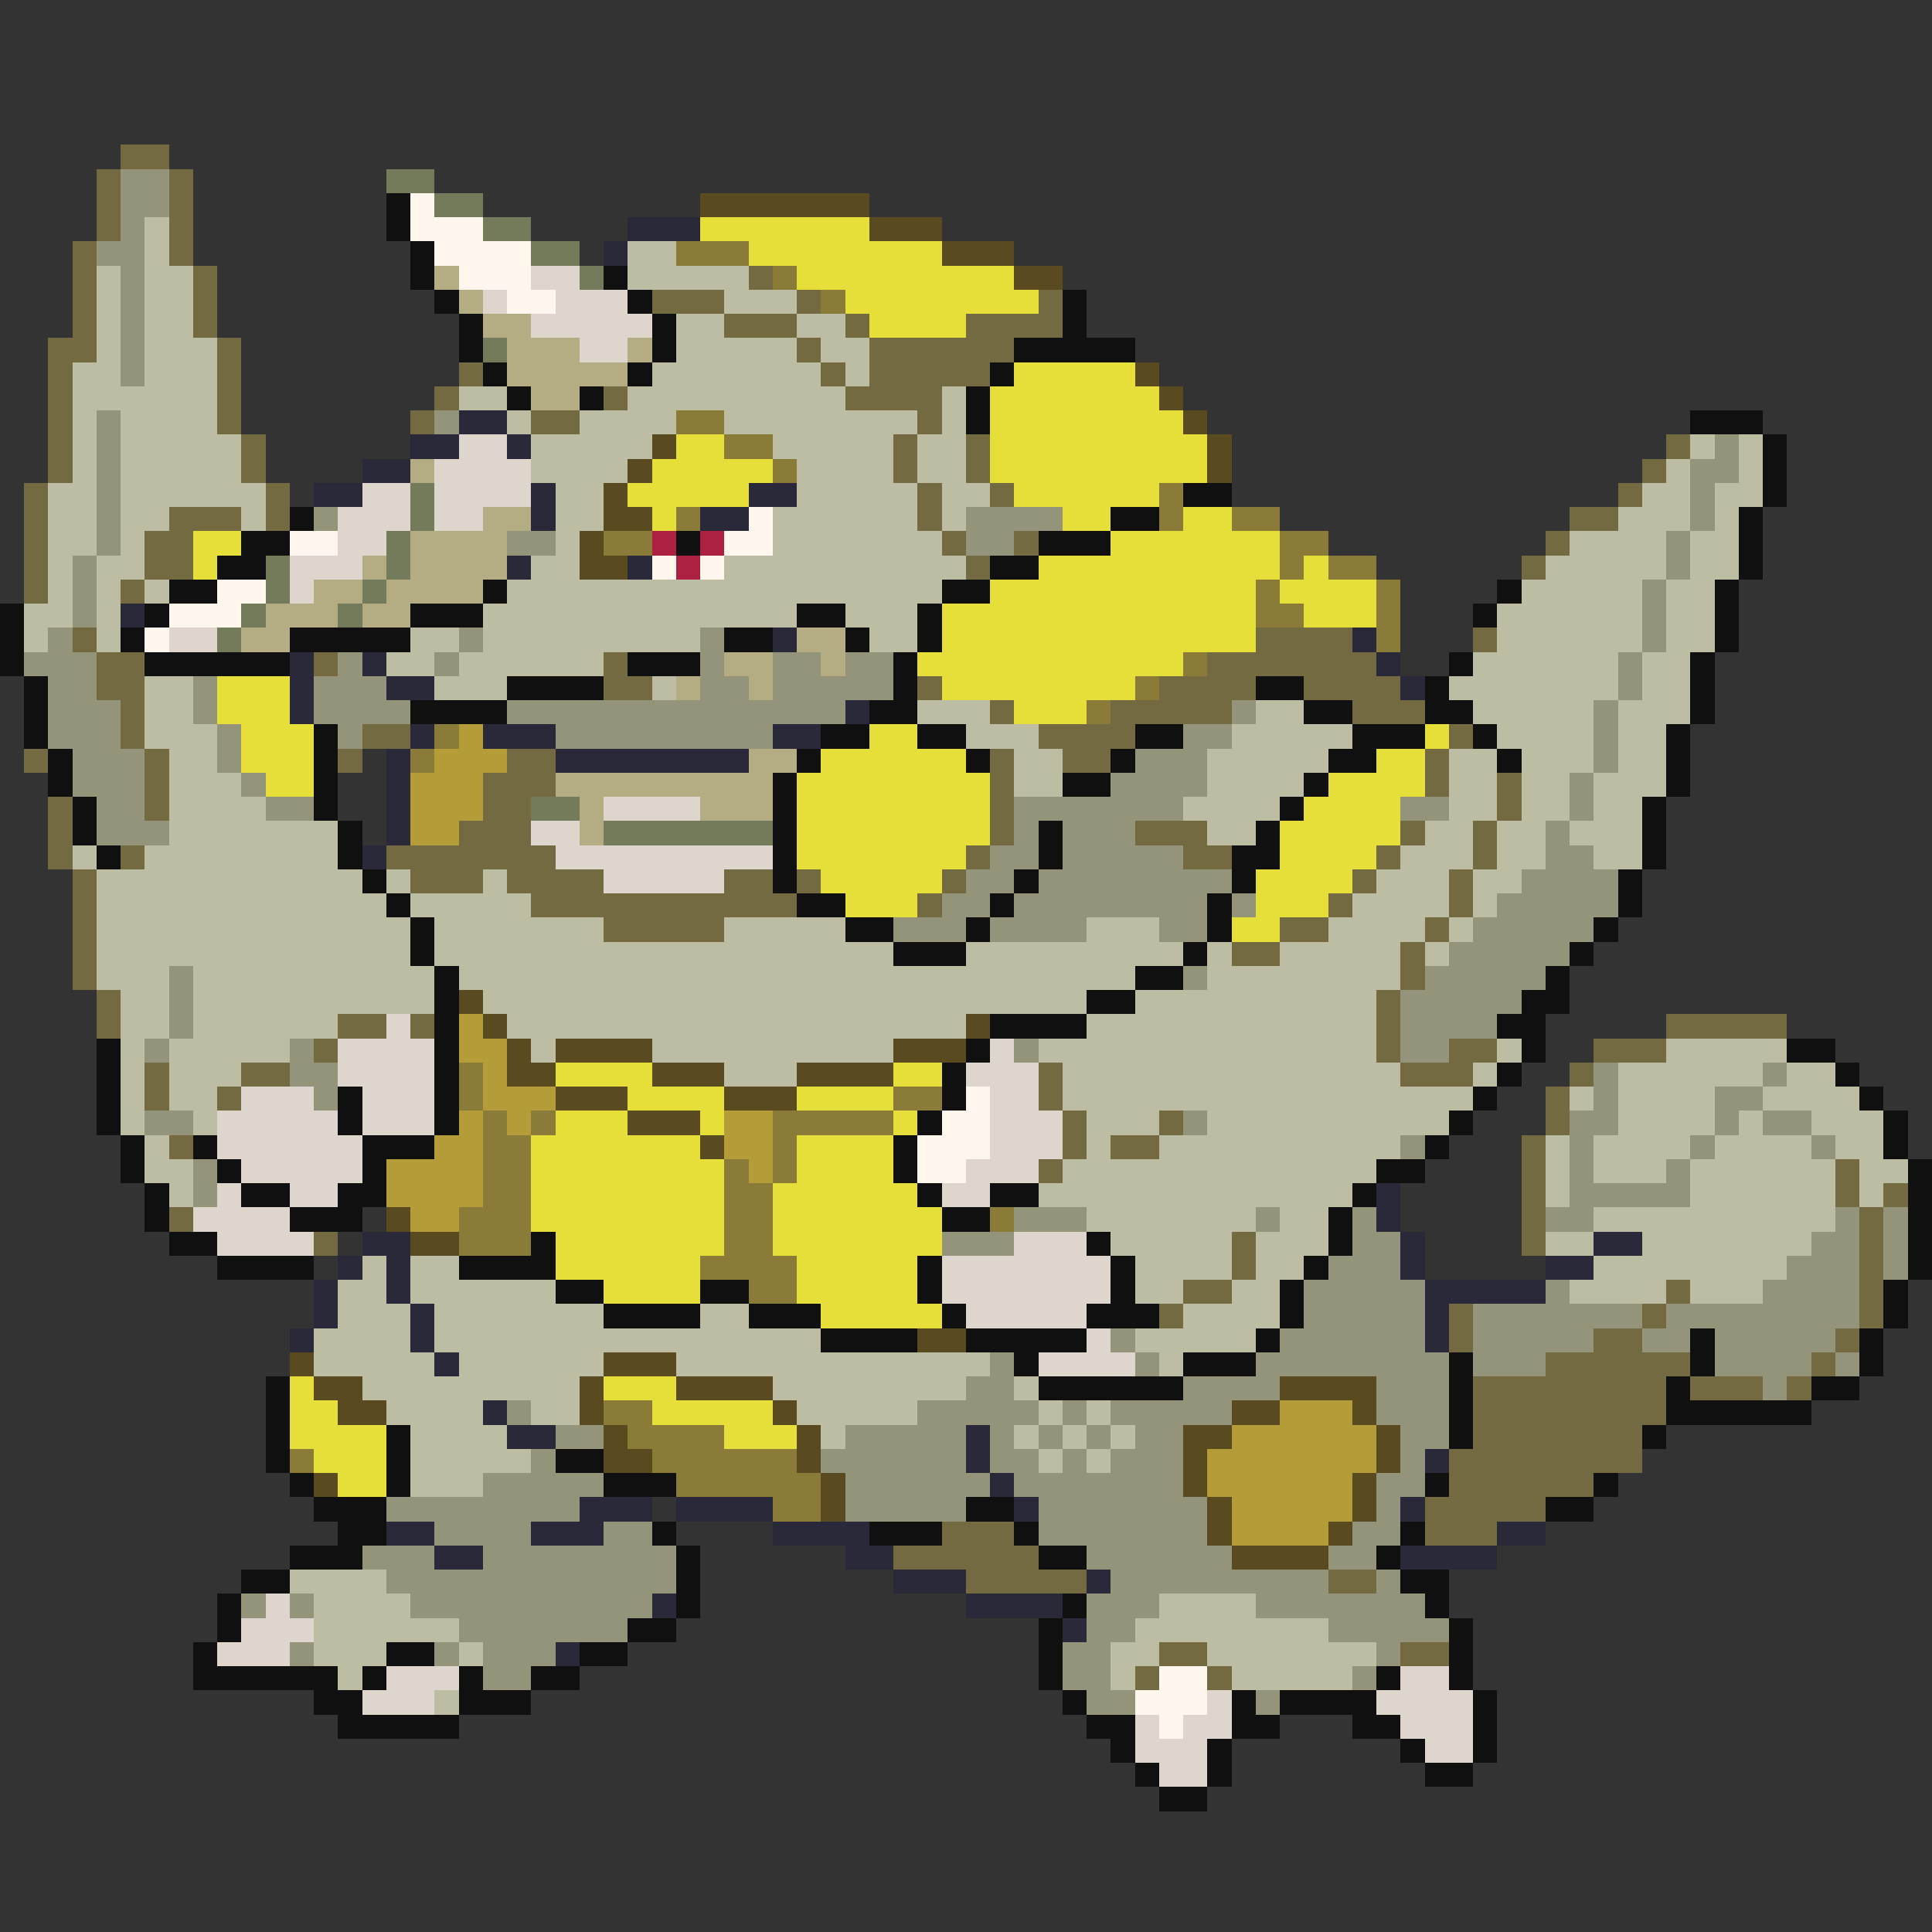 <svg xmlns="http://www.w3.org/2000/svg" viewBox="0 -0.5 80 80" shape-rendering="crispEdges">
<rect x="0" y="-0.5" width="80" height="80" fill="#333333" stroke="none"/>
<path stroke="#736a41" d="M5 6h2M4 7h1M7 7h1M4 8h1M7 8h1M4 9h1M7 9h1M3 10h1M7 10h1M3 11h1M8 11h1M31 11h1M3 12h1M8 12h1M27 12h3M33 12h1M43 12h1M3 13h1M8 13h1M30 13h3M35 13h1M40 13h4M2 14h2M9 14h1M33 14h1M36 14h6M2 15h1M9 15h1M19 15h1M34 15h1M36 15h5M2 16h1M9 16h1M18 16h1M25 16h1M35 16h4M2 17h1M9 17h1M17 17h1M22 17h2M38 17h1M2 18h1M10 18h1M37 18h1M40 18h1M69 18h1M2 19h1M10 19h1M37 19h1M40 19h1M68 19h1M1 20h1M11 20h1M38 20h1M41 20h1M67 20h1M1 21h1M7 21h3M11 21h1M38 21h1M65 21h2M1 22h1M6 22h2M39 22h1M42 22h1M64 22h1M1 23h1M6 23h2M40 23h1M63 23h1M1 24h1M5 24h1M3 26h1M52 26h4M61 26h1M4 27h2M13 27h1M25 27h1M50 27h7M4 28h2M25 28h2M38 28h1M48 28h4M54 28h4M5 29h1M41 29h1M46 29h5M56 29h3M5 30h1M15 30h2M43 30h4M60 30h1M1 31h1M6 31h1M14 31h1M21 31h2M41 31h1M44 31h2M59 31h1M6 32h1M20 32h3M41 32h1M59 32h1M62 32h1M2 33h1M6 33h1M20 33h2M41 33h1M62 33h1M2 34h1M19 34h3M41 34h1M47 34h3M58 34h1M61 34h1M2 35h1M5 35h1M16 35h7M40 35h1M49 35h2M57 35h1M61 35h1M3 36h1M17 36h3M21 36h4M30 36h2M33 36h1M39 36h1M56 36h1M60 36h1M3 37h1M22 37h11M38 37h1M55 37h1M60 37h1M3 38h1M25 38h5M53 38h2M59 38h1M3 39h1M51 39h2M58 39h1M3 40h1M58 40h1M4 41h1M57 41h1M4 42h1M14 42h2M17 42h1M57 42h1M69 42h5M13 43h1M57 43h1M60 43h2M66 43h3M6 44h1M10 44h2M43 44h1M58 44h3M65 44h1M6 45h1M9 45h1M43 45h1M64 45h1M44 46h1M48 46h1M64 46h1M7 47h1M44 47h1M46 47h2M63 47h1M43 48h1M63 48h1M76 48h1M63 49h1M76 49h1M78 49h1M7 50h1M63 50h1M77 50h1M13 51h1M51 51h1M63 51h1M77 51h1M51 52h1M77 52h1M49 53h2M69 53h1M77 53h1M48 54h1M60 54h1M68 54h1M77 54h1M60 55h1M66 55h2M76 55h1M64 56h6M75 56h1M61 57h8M70 57h3M74 57h1M61 58h8M61 59h7M60 60h8M60 61h6M59 62h5M39 63h3M59 63h3M37 64h6M40 65h5M55 65h2M48 68h2M58 68h2M47 69h1M50 69h1" />
<path stroke="#94947b" d="M5 7h2M5 8h2M5 9h1M4 10h2M5 11h1M5 12h1M5 13h1M5 14h1M5 15h1M4 17h1M18 17h1M4 18h1M71 18h1M4 19h1M70 19h2M4 20h1M70 20h1M4 21h1M13 21h1M40 21h4M70 21h1M4 22h1M21 22h2M40 22h2M69 22h1M3 23h1M69 23h1M3 24h1M68 24h1M3 25h1M68 25h1M2 26h1M19 26h1M29 26h1M68 26h1M1 27h3M14 27h1M18 27h1M29 27h1M32 27h2M35 27h2M67 27h1M2 28h2M8 28h1M13 28h3M29 28h2M32 28h5M67 28h1M2 29h3M8 29h1M13 29h4M21 29h14M51 29h1M66 29h1M2 30h3M9 30h1M14 30h1M23 30h9M49 30h2M66 30h1M3 31h3M9 31h1M47 31h3M66 31h1M3 32h3M10 32h1M46 32h4M65 32h1M4 33h2M11 33h2M42 33h7M58 33h2M65 33h1M4 34h3M42 34h1M44 34h3M64 34h1M41 35h2M44 35h5M64 35h2M40 36h2M43 36h8M63 36h4M39 37h2M42 37h8M51 37h1M62 37h5M37 38h3M41 38h4M48 38h2M61 38h5M60 39h5M7 40h1M49 40h1M59 40h5M7 41h1M58 41h5M7 42h1M58 42h4M6 43h1M12 43h1M42 43h1M58 43h2M12 44h2M66 44h1M73 44h1M13 45h1M66 45h1M71 45h2M6 46h2M49 46h1M65 46h2M71 46h1M73 46h2M58 47h1M65 47h1M70 47h1M75 47h1M8 48h1M65 48h1M69 48h1M8 49h1M65 49h5M42 50h3M52 50h1M56 50h1M64 50h2M76 50h1M78 50h1M39 51h3M56 51h2M75 51h2M78 51h1M55 52h3M74 52h3M78 52h1M54 53h5M64 53h1M73 53h4M54 54h5M61 54h7M69 54h8M46 55h1M53 55h6M61 55h5M68 55h2M71 55h5M41 56h1M47 56h1M52 56h8M61 56h3M71 56h4M76 56h1M40 57h2M49 57h4M57 57h3M73 57h1M21 58h1M38 58h5M44 58h1M46 58h5M57 58h3M23 59h2M35 59h5M41 59h1M43 59h1M45 59h1M47 59h2M58 59h2M22 60h1M34 60h6M41 60h2M44 60h1M46 60h3M58 60h1M20 61h5M35 61h6M42 61h7M57 61h2M16 62h8M35 62h5M43 62h7M57 62h1M18 63h4M25 63h2M43 63h7M56 63h2M15 64h3M20 64h8M45 64h6M55 64h2M16 65h12M46 65h9M57 65h1M10 66h1M12 66h1M17 66h10M45 66h3M52 66h7M19 67h7M45 67h2M55 67h5M12 68h1M18 68h1M20 68h3M44 68h2M57 68h1M20 69h2M44 69h2M56 69h1M45 70h2M52 70h1" />
<path stroke="#737b5a" d="M16 7h2M18 8h2M20 9h2M22 10h2M24 11h1M20 14h1M17 20h1M17 21h1M16 22h1M11 23h1M16 23h1M11 24h1M15 24h1M10 25h1M14 25h1M9 26h1M22 33h2M25 34h7" />
<path stroke="#101010" d="M16 8h1M16 9h1M17 10h1M17 11h1M25 11h1M18 12h1M26 12h1M44 12h1M19 13h1M27 13h1M44 13h1M19 14h1M27 14h1M42 14h5M20 15h1M26 15h1M41 15h1M21 16h1M24 16h1M40 16h1M40 17h1M70 17h3M73 18h1M73 19h1M49 20h2M73 20h1M12 21h1M46 21h2M72 21h1M10 22h2M28 22h1M43 22h3M72 22h1M9 23h2M41 23h2M72 23h1M7 24h2M20 24h1M39 24h2M62 24h1M71 24h1M0 25h1M6 25h1M17 25h3M33 25h2M38 25h1M61 25h1M71 25h1M0 26h1M5 26h1M12 26h5M30 26h2M35 26h1M38 26h1M71 26h1M0 27h1M6 27h6M26 27h3M37 27h1M60 27h1M70 27h1M1 28h1M21 28h4M37 28h1M52 28h2M59 28h1M70 28h1M1 29h1M17 29h4M36 29h2M54 29h2M59 29h2M70 29h1M1 30h1M13 30h1M34 30h2M38 30h2M47 30h2M56 30h3M61 30h1M69 30h1M2 31h1M13 31h1M33 31h1M40 31h1M46 31h1M55 31h2M62 31h1M69 31h1M2 32h1M13 32h1M32 32h1M44 32h2M54 32h1M69 32h1M3 33h1M13 33h1M32 33h1M53 33h1M68 33h1M3 34h1M14 34h1M32 34h1M43 34h1M52 34h1M68 34h1M4 35h1M14 35h1M32 35h1M43 35h1M51 35h2M68 35h1M15 36h1M32 36h1M42 36h1M51 36h1M67 36h1M16 37h1M33 37h2M41 37h1M50 37h1M67 37h1M17 38h1M35 38h2M40 38h1M50 38h1M66 38h1M17 39h1M37 39h3M49 39h1M65 39h1M18 40h1M47 40h2M64 40h1M18 41h1M45 41h2M63 41h2M18 42h1M41 42h4M62 42h2M4 43h1M18 43h1M40 43h1M63 43h1M74 43h2M4 44h1M18 44h1M39 44h1M62 44h1M76 44h1M4 45h1M14 45h1M18 45h1M39 45h1M61 45h1M77 45h1M4 46h1M14 46h1M18 46h1M38 46h1M60 46h1M78 46h1M5 47h1M8 47h1M15 47h3M37 47h1M59 47h1M78 47h1M5 48h1M9 48h1M15 48h1M37 48h1M57 48h2M79 48h1M6 49h1M10 49h2M14 49h2M38 49h1M41 49h2M56 49h1M79 49h1M6 50h1M12 50h3M39 50h2M55 50h1M79 50h1M7 51h2M22 51h1M45 51h1M55 51h1M79 51h1M9 52h4M19 52h4M38 52h1M46 52h1M54 52h1M79 52h1M23 53h2M29 53h2M38 53h1M46 53h1M53 53h1M78 53h1M25 54h4M31 54h3M39 54h1M45 54h3M53 54h1M78 54h1M34 55h4M40 55h5M52 55h1M70 55h1M77 55h1M42 56h1M49 56h3M60 56h1M70 56h1M77 56h1M11 57h1M43 57h6M60 57h1M69 57h1M75 57h2M11 58h1M60 58h1M69 58h6M11 59h1M16 59h1M60 59h1M68 59h1M11 60h1M16 60h1M23 60h2M12 61h1M16 61h1M25 61h3M59 61h1M66 61h1M13 62h3M40 62h2M64 62h2M14 63h2M27 63h1M36 63h3M42 63h1M58 63h1M12 64h3M28 64h1M43 64h2M57 64h1M10 65h2M28 65h1M58 65h2M9 66h1M28 66h1M44 66h1M59 66h1M9 67h1M26 67h2M43 67h1M60 67h1M8 68h1M16 68h2M24 68h2M43 68h1M60 68h1M8 69h6M15 69h1M19 69h1M22 69h2M43 69h1M57 69h1M60 69h1M13 70h2M19 70h3M44 70h1M51 70h1M53 70h4M61 70h1M14 71h5M45 71h2M51 71h2M56 71h2M61 71h1M46 72h1M50 72h1M58 72h1M61 72h1M47 73h1M50 73h1M59 73h2M48 74h2" />
<path stroke="#fff6ee" d="M17 8h1M17 9h3M18 10h4M19 11h3M21 12h2M31 21h1M12 22h2M30 22h2M27 23h1M29 23h1M9 24h2M7 25h3M6 26h1M40 45h1M39 46h2M38 47h3M38 48h2M48 69h2M47 70h3M48 71h1" />
<path stroke="#5a4a20" d="M29 8h7M36 9h3M39 10h3M42 11h2M47 15h1M48 16h1M49 17h1M27 18h1M50 18h1M26 19h1M50 19h1M25 20h1M25 21h2M24 22h1M24 23h2M19 41h1M20 42h1M40 42h1M21 43h1M23 43h4M37 43h3M21 44h2M27 44h3M33 44h4M23 45h3M30 45h3M26 46h3M29 47h1M16 50h1M17 51h2M38 55h2M12 56h1M25 56h3M13 57h2M24 57h1M28 57h4M53 57h4M14 58h2M24 58h1M32 58h1M51 58h2M56 58h1M25 59h1M33 59h1M49 59h2M57 59h1M25 60h2M33 60h1M49 60h1M57 60h1M13 61h1M34 61h1M49 61h1M56 61h1M34 62h1M50 62h1M56 62h1M50 63h1M55 63h1M51 64h4" />
<path stroke="#bdbda4" d="M6 9h1M6 10h1M26 10h2M4 11h1M6 11h2M26 11h5M4 12h1M6 12h2M30 12h3M4 13h1M6 13h2M28 13h2M33 13h2M4 14h1M6 14h3M28 14h5M34 14h2M3 15h2M6 15h3M27 15h7M35 15h1M3 16h6M19 16h2M26 16h9M39 16h1M3 17h1M5 17h4M21 17h1M24 17h4M30 17h8M39 17h1M3 18h1M5 18h5M22 18h5M32 18h5M38 18h2M70 18h1M72 18h1M3 19h1M5 19h5M22 19h4M33 19h4M38 19h2M69 19h1M72 19h1M2 20h2M5 20h6M23 20h2M33 20h5M39 20h2M68 20h2M71 20h2M2 21h2M5 21h2M10 21h1M23 21h2M32 21h6M39 21h1M67 21h3M71 21h1M2 22h2M5 22h1M23 22h1M32 22h7M65 22h4M70 22h2M2 23h1M4 23h2M22 23h2M30 23h10M64 23h5M70 23h2M2 24h1M4 24h1M6 24h1M21 24h18M63 24h5M69 24h2M1 25h2M4 25h1M20 25h13M35 25h3M62 25h6M69 25h2M1 26h1M4 26h1M17 26h2M20 26h9M36 26h2M62 26h6M69 26h2M16 27h2M19 27h6M61 27h6M68 27h2M6 28h2M18 28h3M27 28h1M60 28h7M68 28h2M6 29h2M38 29h3M52 29h2M61 29h5M67 29h3M6 30h3M40 30h3M51 30h5M62 30h4M67 30h2M7 31h2M42 31h2M50 31h5M60 31h2M63 31h3M67 31h2M7 32h3M42 32h2M50 32h4M60 32h2M63 32h2M66 32h3M7 33h4M49 33h4M60 33h2M63 33h2M66 33h2M7 34h7M50 34h2M59 34h2M62 34h2M65 34h3M3 35h1M6 35h8M58 35h3M62 35h2M66 35h2M4 36h11M16 36h1M20 36h1M57 36h3M61 36h2M4 37h12M17 37h5M56 37h4M61 37h1M4 38h13M18 38h7M30 38h5M45 38h3M55 38h4M60 38h1M4 39h13M18 39h19M40 39h9M50 39h1M53 39h5M59 39h1M4 40h3M8 40h10M19 40h28M50 40h8M5 41h2M8 41h10M20 41h25M47 41h10M5 42h2M8 42h6M21 42h19M45 42h12M5 43h1M7 43h5M22 43h1M27 43h10M43 43h14M62 43h1M69 43h5M5 44h1M7 44h3M30 44h3M44 44h14M61 44h1M67 44h6M74 44h2M5 45h1M7 45h2M44 45h17M65 45h1M67 45h4M73 45h4M5 46h1M8 46h1M45 46h3M50 46h10M67 46h4M72 46h1M75 46h3M6 47h1M45 47h1M48 47h10M64 47h1M66 47h4M71 47h4M76 47h2M6 48h2M44 48h13M64 48h1M66 48h3M70 48h6M77 48h2M7 49h1M43 49h13M64 49h1M70 49h6M77 49h1M45 50h7M53 50h2M66 50h10M46 51h5M52 51h3M64 51h2M68 51h7M15 52h1M17 52h2M47 52h4M52 52h2M66 52h8M14 53h2M17 53h6M47 53h2M51 53h2M65 53h4M70 53h3M14 54h3M18 54h7M29 54h2M49 54h4M13 55h4M18 55h16M47 55h5M13 56h5M19 56h6M28 56h13M48 56h1M15 57h9M32 57h8M42 57h1M16 58h4M22 58h2M33 58h5M43 58h1M45 58h1M17 59h4M34 59h1M42 59h1M44 59h1M46 59h1M17 60h5M43 60h1M45 60h1M17 61h3M12 65h4M13 66h4M48 66h4M13 67h6M47 67h8M13 68h3M19 68h1M46 68h2M50 68h7M14 69h1M46 69h1M51 69h5M18 70h1" />
<path stroke="#292939" d="M26 9h3M25 10h1M19 17h2M17 18h2M21 18h1M15 19h2M13 20h2M22 20h1M31 20h2M22 21h1M29 21h2M21 23h1M26 23h1M5 25h1M32 26h1M56 26h1M12 27h1M15 27h1M57 27h1M12 28h1M16 28h2M58 28h1M12 29h1M35 29h1M17 30h1M20 30h3M32 30h2M16 31h1M23 31h8M16 32h1M16 33h1M16 34h1M15 35h1M57 49h1M57 50h1M15 51h2M58 51h1M66 51h2M14 52h1M16 52h1M58 52h1M64 52h2M13 53h1M16 53h1M59 53h5M13 54h1M17 54h1M59 54h1M12 55h1M17 55h1M59 55h1M18 56h1M20 58h1M21 59h2M40 59h1M40 60h1M59 60h1M41 61h1M24 62h3M28 62h4M42 62h1M58 62h1M16 63h2M22 63h3M32 63h4M62 63h2M18 64h2M35 64h2M58 64h4M37 65h3M45 65h1M27 66h1M40 66h4M44 67h1M23 68h1" />
<path stroke="#e6de39" d="M29 9h7M31 10h8M33 11h9M35 12h8M36 13h4M42 15h5M41 16h7M41 17h8M28 18h2M41 18h9M27 19h5M41 19h9M26 20h5M42 20h6M27 21h1M44 21h2M49 21h2M8 22h2M46 22h7M8 23h1M43 23h10M54 23h1M41 24h11M53 24h4M39 25h13M54 25h3M39 26h13M38 27h11M9 28h3M39 28h8M9 29h3M42 29h3M10 30h3M36 30h2M59 30h1M10 31h3M34 31h6M57 31h2M11 32h2M33 32h8M55 32h4M33 33h8M54 33h4M33 34h8M53 34h5M33 35h7M53 35h4M34 36h5M52 36h4M35 37h3M52 37h3M51 38h2M23 44h4M37 44h2M26 45h4M33 45h4M23 46h3M29 46h1M37 46h1M22 47h7M33 47h4M22 48h8M33 48h4M22 49h8M32 49h6M22 50h8M32 50h7M23 51h7M32 51h7M23 52h6M33 52h5M25 53h4M33 53h5M34 54h5M12 57h1M25 57h3M12 58h2M27 58h5M12 59h4M30 59h3M13 60h3M14 61h2" />
<path stroke="#8b7b39" d="M28 10h3M32 11h1M34 12h1M28 17h2M30 18h2M32 19h1M48 20h1M28 21h1M48 21h1M51 21h2M25 22h2M53 22h2M53 23h1M55 23h2M52 24h1M57 24h1M52 25h2M57 25h1M57 26h1M49 27h1M47 28h1M45 29h1M18 30h1M17 31h1M19 44h1M19 45h1M37 45h2M20 46h1M22 46h1M32 46h5M20 47h2M32 47h1M20 48h2M30 48h1M32 48h1M20 49h2M30 49h2M19 50h3M30 50h2M41 50h1M19 51h3M30 51h2M29 52h4M31 53h2M25 58h2M26 59h4M12 60h1M27 60h6M28 61h6M32 62h2" />
<path stroke="#b4ac83" d="M18 11h1M19 12h1M20 13h2M21 14h3M26 14h1M21 15h5M22 16h2M17 19h1M20 21h2M17 22h4M15 23h1M17 23h4M13 24h2M16 24h4M11 25h3M15 25h2M10 26h2M33 26h2M30 27h2M34 27h1M28 28h1M31 28h1M31 31h2M23 32h9M24 33h1M29 33h3M24 34h1" />
<path stroke="#ded5cd" d="M22 11h2M20 12h1M23 12h3M22 13h5M24 14h2M19 18h2M18 19h4M15 20h2M18 20h4M14 21h3M18 21h2M14 22h2M12 23h3M12 24h1M7 26h2M25 33h4M22 34h2M23 35h9M25 36h5M16 42h1M14 43h4M41 43h1M14 44h4M40 44h3M10 45h3M15 45h3M41 45h2M9 46h5M15 46h3M41 46h3M9 47h6M41 47h3M10 48h5M40 48h3M9 49h1M12 49h2M39 49h2M8 50h4M9 51h4M42 51h3M39 52h7M39 53h7M40 54h5M45 55h1M43 56h4M11 66h1M10 67h3M9 68h3M16 69h3M58 69h2M15 70h3M50 70h1M57 70h4M47 71h1M49 71h2M58 71h3M47 72h3M59 72h2M48 73h2" />
<path stroke="#ac2041" d="M27 22h1M29 22h1M28 23h1" />
<path stroke="#b49c39" d="M19 30h1M18 31h3M17 32h3M17 33h3M17 34h2M19 42h1M19 43h2M20 44h1M20 45h3M19 46h1M21 46h1M30 46h2M18 47h2M30 47h2M16 48h4M31 48h1M16 49h4M17 50h2M53 58h3M51 59h6M50 60h7M50 61h6M51 62h5M51 63h4" />
</svg>